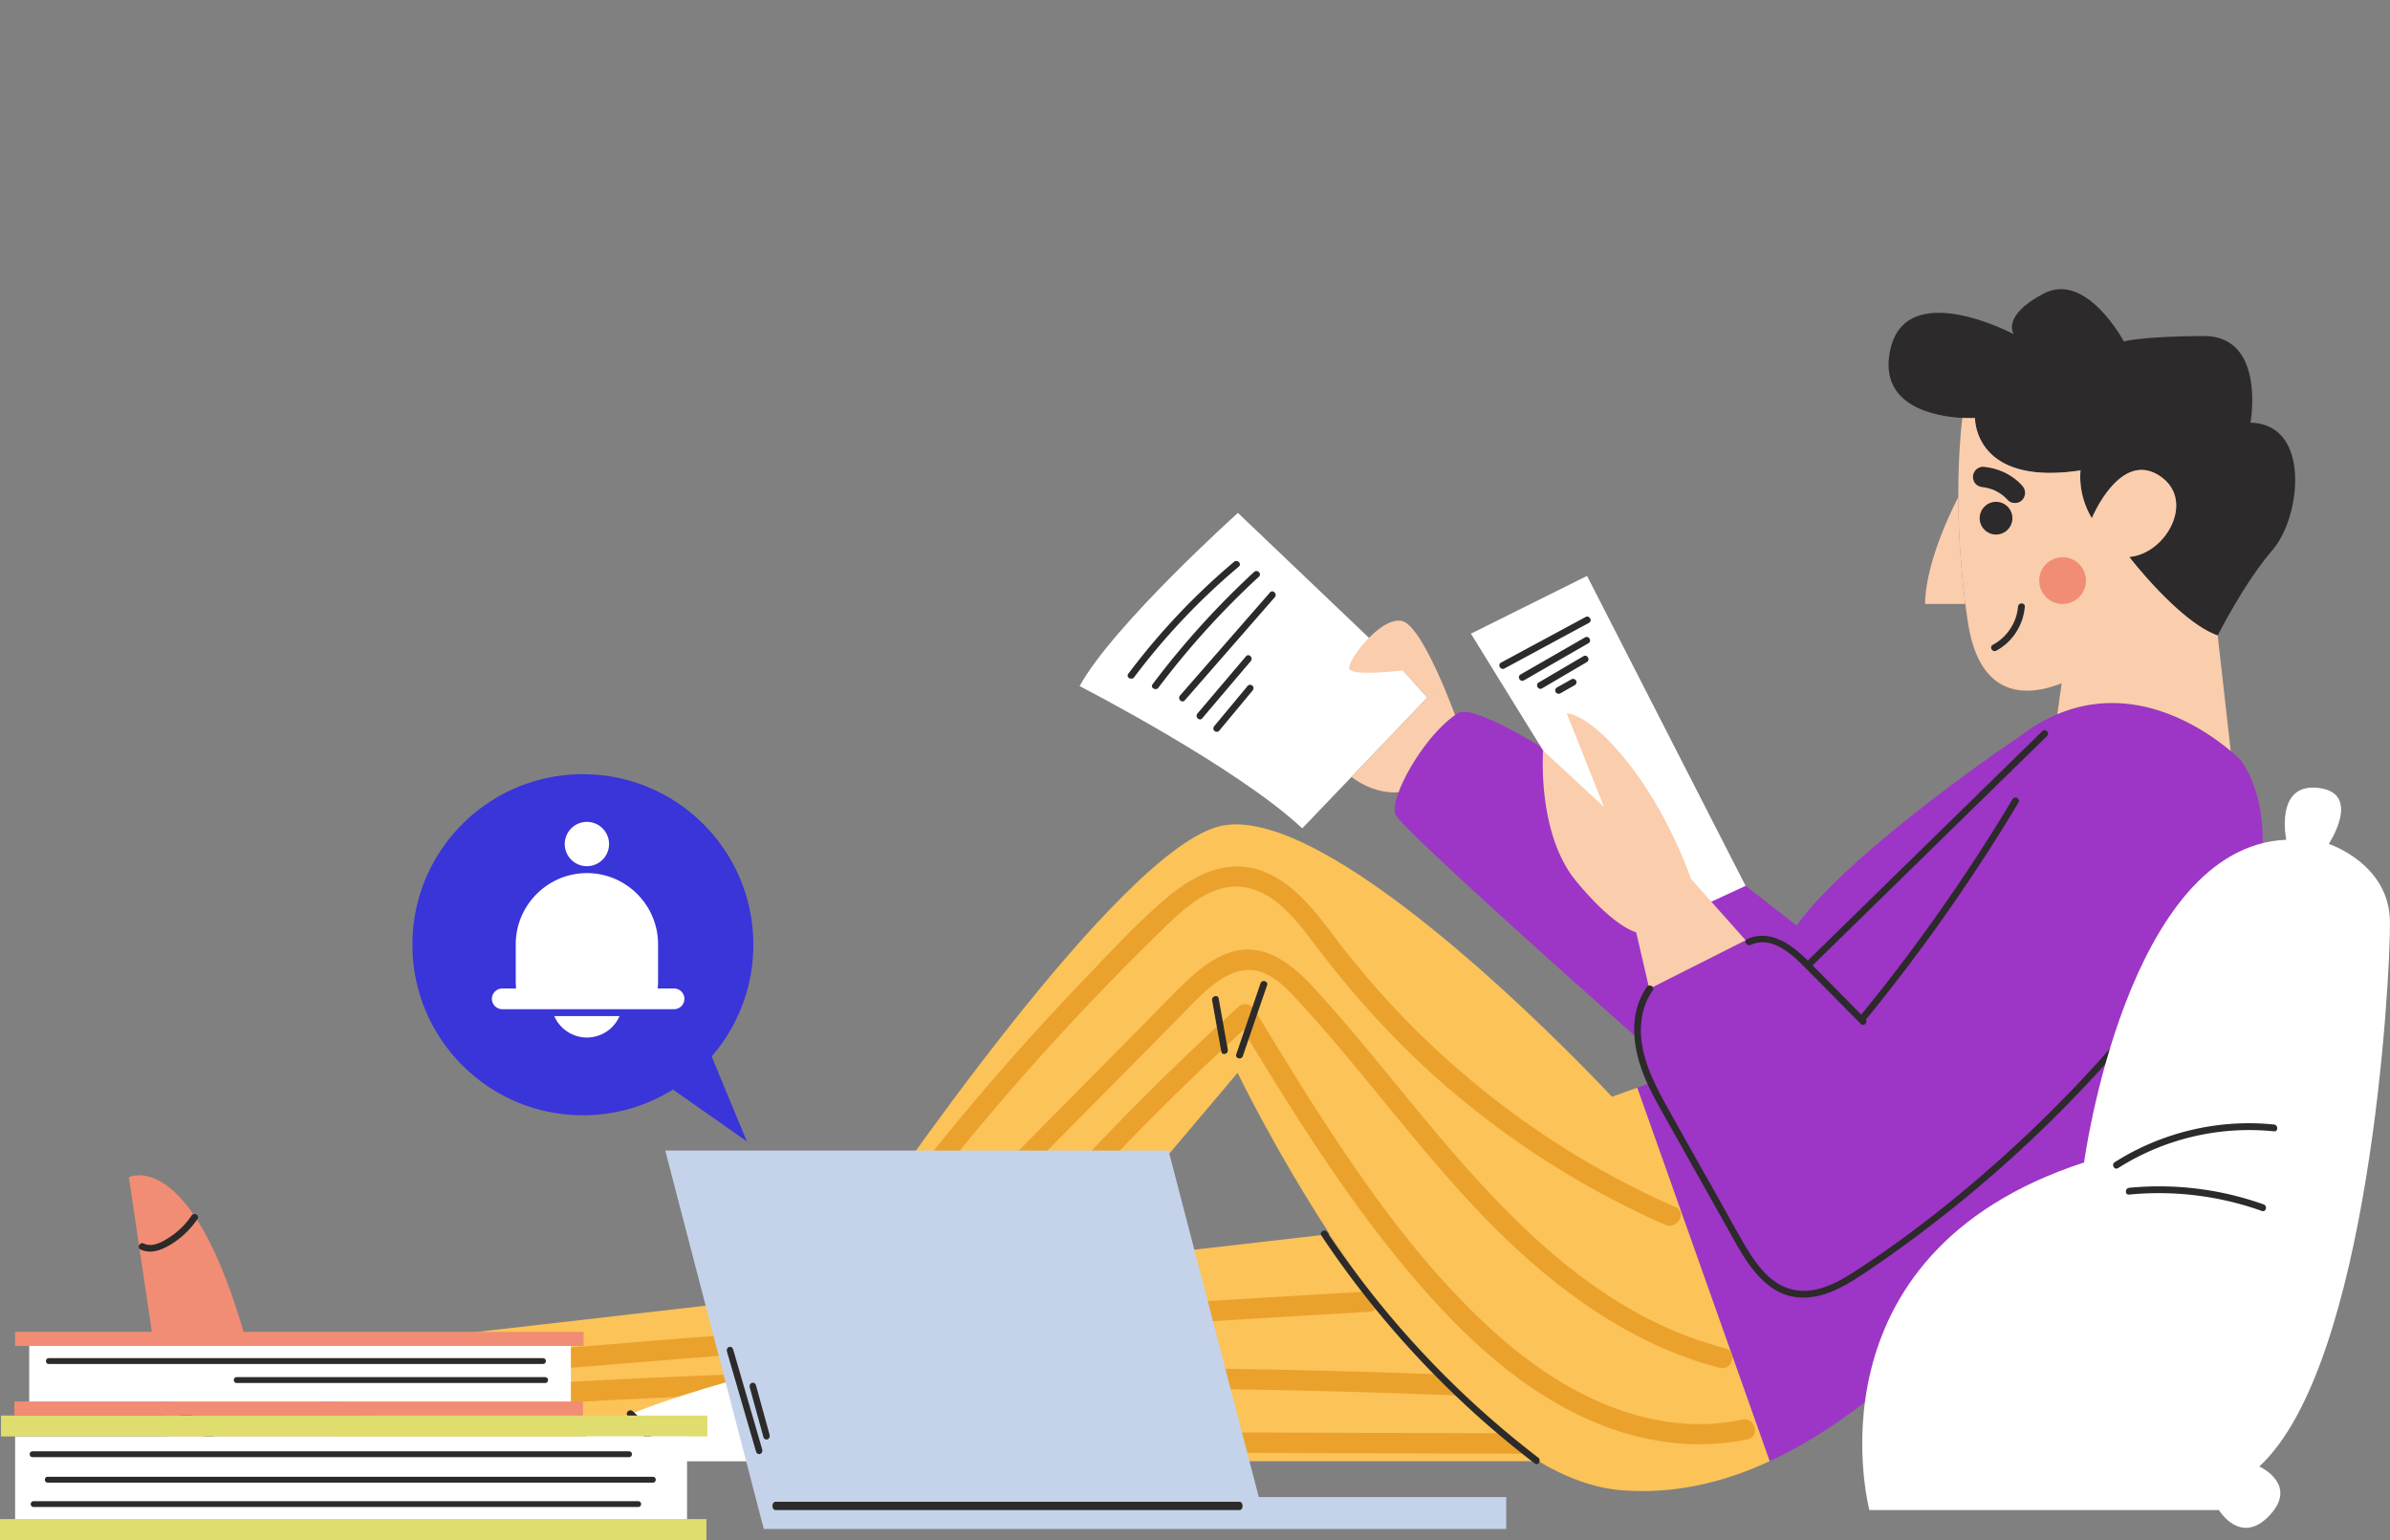 <svg width="405" height="261" fill="none" xmlns="http://www.w3.org/2000/svg"><rect width="100%" height="100%" fill="#808080" stroke="none"/><path d="M260.396 247.455l-.113.177H57.241V228.42l168.086-19.275c9.266 14.232 21.76 30.282 35.074 38.314l-.005-.004z" fill="#FBC358"/><path d="M259.215 242.907c-26.275-.077-52.55-.154-78.829-.236l-78.83-.231c-14.792-.045-29.584-.086-44.376-.131-2.262-.005-2.262 3.446 0 3.451l78.829.231c26.275.077 52.55.154 78.825.236 14.793.041 29.585.086 44.377.132 2.257.004 2.262-3.447 0-3.452h.004zm-9.517-9.767a1600.991 1600.991 0 00-75.371-1.32c-24.924.155-49.848.889-74.736 2.209a1602.11 1602.11 0 00-42.454 2.821c-2.335.186-2.358 3.642 0 3.451a1598.601 1598.601 0 01150.02-4.889c14.185.204 28.365.604 42.536 1.184 2.362.095 2.357-3.356 0-3.451l.005-.005zm-17.743-14.268a5162.43 5162.43 0 00-174.446 12.907c-2.23.204-2.253 3.656 0 3.451a5173.509 5173.509 0 01136.03-10.576 5190.004 5190.004 0 0138.416-2.331c2.248-.127 2.262-3.583 0-3.451z" fill="#EAA22D"/><path d="M241.873 118.22l-12.843 13.433-8.359 8.726c-11.125-10.435-37.726-24.109-37.726-24.109 5.739-10.4 26.828-29.348 26.828-29.348l27.979 26.676 4.121 4.617v.005z" fill="#fff"/><path d="M381.361 71.626c10.304.227 8.572 15.973 3.754 21.552-4.819 5.578-9.321 14.522-9.321 14.522-6.51-2.291-14.982-13.307-14.982-13.307 6.346-.53 11.464-9.928 4.891-13.9-6.573-3.983-11.229 7.338-11.229 7.338-2.502-4.137-1.908-8.11-1.908-8.11-18.12 2.758-17.893-8.866-17.893-8.866s-.848.036-2.136-.027c-4.488-.254-14.298-1.896-12.226-11.525 2.679-12.395 20.939-2.666 20.939-2.666s-2.212-3.062 5.046-6.88c7.258-3.82 13.604 8.109 13.604 8.109s2.743-.848 13.442-.925c10.698-.078 8.014 14.685 8.014 14.685h.005z" fill="#2C2A2A"/><path d="M365.127 184.101c-21.632 27.856-42.699 53.104-65.252 63.526l-22.44-63.295 2.176-.784c-1.201-2.848-2.021-5.515-2.389-7.842-3.109-2.744-39.612-35.09-40.736-37.67-.331-.744-.104-2.114.517-3.783 1.541-4.186 5.562-10.245 9.57-13.08.154-.099.304-.199.458-.303 4.148-2.672 33.582 18.213 48.615 29.334l.163-.086 6.46 5.048c.671.521 1.201.925 1.568 1.215.191.141.331.254.431.345.077.05.127.086.154.113l.027.027c8.446-11.977 35.591-30.636 37.26-31.683.027 0 .036-.027.063-.037.014-.013.027-.013.027-.013.431-.327.871-.658 1.315-.975 1.858-1.329 3.704-2.354 5.526-3.111 13.314-5.62 25.16 2.68 29.385 6.249a25.921 25.921 0 011.641 1.492s14.869 17.47-14.525 55.327l-.014-.014z" fill="#9D35C6"/><path d="M349.361 115.785c-5.122 2.05-13.831 3.315-15.893-10.386-.15-1.039-.304-2.05-.431-3.048a146.175 146.175 0 01-1.188-18.1c-.027-8.273.694-13.434.694-13.434 1.287.064 2.135.027 2.135.027s-.227 11.624 17.893 8.867c0 0-.594 3.973 1.909 8.109 0 0 4.651-11.32 11.229-7.338 6.573 3.973 1.455 13.37-4.892 13.9 0 0 8.468 11.017 14.983 13.307l2.212 19.593c-4.225-3.57-16.071-11.865-29.385-6.25l.734-5.252v.005z" fill="#FACDAD"/><path d="M333.039 102.353h-6.827c.104-7.87 5.639-18.1 5.639-18.1.014 5.02.304 11.22 1.188 18.1z" fill="#FACDAD"/><path d="M141.129 223.519l-3.993-2.313s.988-1.506 2.72-4.114c10.707-15.987 50.133-73.413 67.047-77.123 2.87-.63 6.319-.09 10.1 1.266 22.177 8.018 56.15 44.627 56.15 44.627l4.288-1.528 22.44 63.295c-8.106 3.759-16.397 5.578-24.97 4.934-4.868-.367-9.737-2.227-14.515-5.111-13.314-8.032-25.808-24.083-35.074-38.315-9.52-14.635-15.604-27.325-15.604-27.325l-27.599 32.65-18.622 22.037-7.027-4.073-15.336-8.907h-.005z" fill="#FBC358"/><path d="M295.803 150.122l-16.057 7.434-18.26-30.355-.009-.028-12.226-19.787 19.684-9.787 26.868 52.523z" fill="#fff"/><path d="M290.267 153.108l5.54 6.236-16.325 8.232-2.226-9.601s-3.54-.622-10.191-8.676c-6.65-8.06-5.576-22.097-5.576-22.097l10.318 9.552-6.319-15.874c.149 0 3.971.086 10.708 8.79 6.89 8.88 10.317 19.216 10.317 19.216l3.754 4.227v-.005zm-45.381-36.17a140.128 140.128 0 011.681 4.236c-4.007 2.835-8.028 8.894-9.569 13.08 0 0-3.845.544-7.979-2.594l12.843-13.434 3.024-1.288zm-11.762-9.897c1.478-1.252 3.096-2.1 4.452-1.796 2.248.494 5.322 6.93 7.321 11.687l-3.024 1.288-4.121-4.617s-9.053 1.139-9.139-.367c-.05-.934 2.049-4.123 4.515-6.2l-.004.005z" fill="#FACDAD"/><path d="M156.466 232.42l1.755 15.203H96.128c-.467-7.615 39.598-16.631 39.598-16.631l5.399-7.475 15.337 8.908.004-.005z" fill="#fff"/><path d="M57.231 230.974v16.663H28.984l-7.144-48.142s11.47-5.769 20.912 31.675l14.475-.196h.004z" fill="#F18D74"/><path d="M368.873 163.536c-1.682 2.554-3.627 4.962-5.526 7.307a219.99 219.99 0 01-22.653 24.028c-8.183 7.461-16.928 14.454-26.221 20.486-2.362 1.533-4.968 3.034-7.815 3.356-2.562.29-4.955-.589-6.859-2.295-1.741-1.555-3.033-3.537-4.207-5.537-1.496-2.554-2.906-5.157-4.356-7.738-3.033-5.401-6.102-10.785-9.094-16.209-2.611-4.735-5.114-10.182-3.654-15.701.322-1.22.852-2.349 1.568-3.388.422-.608-.571-1.188-.992-.58-3.187 4.58-2.38 10.526-.331 15.388 1.178 2.794 2.72 5.415 4.202 8.055 1.6 2.852 3.201 5.7 4.801 8.553 1.6 2.853 3.2 5.706 4.801 8.554 1.314 2.335 2.561 4.739 4.175 6.884 1.382 1.837 3.051 3.52 5.186 4.45 2.561 1.115 5.381.902 7.956-.059 2.72-1.016 5.131-2.667 7.516-4.295a221.636 221.636 0 0020.481-15.847 219.627 219.627 0 0024.154-24.667c2.611-3.125 5.322-6.309 7.598-9.747-.245-.331-.495-.657-.73-.998z" fill="#2C2A2A"/><path d="M346.893 124.723c.531-.517-.285-1.333-.811-.811-10.395 10.172-20.795 20.341-31.189 30.513-2.852 2.789-5.703 5.583-8.555 8.372l-.19-.19c-2.629-2.603-6.229-5.17-10.055-3.474-.675.299-.091 1.292.58.993 3.736-1.66 7.163 1.778 9.547 4.186l9.099 9.198c.494.499 1.233-.2.87-.726a310.797 310.797 0 0020.609-28.336 326.488 326.488 0 005.24-8.436c.381-.635-.612-1.216-.993-.581a309.535 309.535 0 01-19.588 28.859 300.62 300.62 0 01-6.061 7.655c-2.747-2.785-5.481-5.574-8.246-8.336 10.308-10.086 20.617-20.168 30.921-30.255 2.942-2.875 5.88-5.755 8.822-8.631zM209.109 95.216a115.071 115.071 0 00-17.916 18.975c-.444.59.553 1.166.993.581a114.198 114.198 0 0117.734-18.745c.567-.476-.249-1.287-.811-.811zm3.405 1.71a142.453 142.453 0 00-17.204 19.035c-.444.59.553 1.166.993.581a140.57 140.57 0 0117.023-18.804c.548-.503-.268-1.315-.812-.812zm2.696 3.476l-15.25 17.47c-.485.558.326 1.374.811.812l15.25-17.47c.485-.554-.326-1.37-.816-.812h.005zm-4.072 10.824a9359.66 9359.66 0 01-8.223 9.692c-.476.562.335 1.378.811.811 2.743-3.229 5.481-6.462 8.224-9.692.476-.562-.336-1.378-.812-.811zm1.117 4.995c-.204-.204-.612-.24-.816 0a8183.225 8183.225 0 01-5.662 6.812c-.2.241-.231.581 0 .817.204.204.612.24.811 0 1.891-2.273 3.777-4.545 5.663-6.817.199-.24.231-.58 0-.812h.004zm56.422-11.653l-14.316 7.723c-.653.354-.073 1.347.58.994l14.316-7.724c.653-.349.073-1.347-.58-.993zm-.088 3.452c-3.64 2.096-7.28 4.187-10.921 6.282-.643.367-.063 1.361.581.993 3.64-2.095 7.28-4.186 10.92-6.281.644-.368.064-1.361-.58-.994zm-.265 3.186l-7.584 4.454c-.639.376-.059 1.369.58.993 2.53-1.483 5.055-2.966 7.584-4.454.64-.376.059-1.369-.58-.993zm-1.257 4.125c-.172-.267-.508-.367-.784-.208-.816.462-1.632.925-2.453 1.387-.263.15-.372.527-.204.785.172.263.508.367.784.204l2.448-1.388c.263-.149.377-.53.209-.784v.004zM37.803 246.015c-2.076-3.842-5.426-6.948-9.42-8.708-.67-.295-1.255.694-.58.993a18.899 18.899 0 019.008 8.295c.353.653 1.346.073.992-.58zm-5.336-40.021a13.05 13.05 0 01-3.464 3.502c-1.228.834-3.105 1.995-4.62 1.247-.66-.327-1.246.662-.58.993 1.868.925 3.94-.045 5.54-1.088a14.496 14.496 0 004.117-4.073c.412-.617-.58-1.193-.993-.581zm24.409 27.127l-4.157-.022a.585.585 0 00-.575.576c0 .313.263.571.575.576l4.157.022a.582.582 0 00.576-.576.586.586 0 00-.576-.576zm.214 3.588l-3.53-.408c-.3-.036-.59.29-.577.576.014.34.254.54.576.576l3.532.408c.299.036.589-.29.575-.576-.013-.34-.253-.54-.575-.576zm0 4.027c-1.283-.145-2.566-.29-3.849-.44-.299-.036-.59.29-.575.576.013.34.253.54.575.576 1.283.145 2.566.29 3.849.44.3.036.59-.29.576-.576-.014-.34-.254-.54-.576-.576zm50.124-1.586c-.557-.48-1.373.327-.811.812 2.099 1.819 3.481 4.404 3.753 7.175.032.308.241.576.576.576.286 0 .603-.263.576-.576-.299-3.07-1.75-5.964-4.089-7.987h-.005zm49.912 1.808c-4.71-.63-9.579 1.796-11.982 5.887-.376.639.617 1.22.993.58 2.217-3.773 6.664-5.896 10.989-5.315.73.1.725-1.052 0-1.152zm-12.819-15.598a.583.583 0 00-.784.204c-.748 1.306-1.496 2.612-2.239 3.918a.59.59 0 00.204.79.585.585 0 00.788-.209c.748-1.306 1.492-2.612 2.24-3.919a.586.586 0 00-.209-.789v.005zm3.58 1.748c-.254-.145-.649-.073-.789.208-.766 1.579-1.532 3.152-2.303 4.731-.136.281-.077.621.204.784.254.15.653.073.789-.208l2.303-4.726c.136-.281.077-.621-.209-.789h.005zm4.713 3.007c-.331-.091-.59.113-.707.404l-1.632 3.904c-.123.286.131.635.403.708.331.091.589-.113.707-.399l1.632-3.905c.118-.286-.127-.635-.399-.708l-.004-.004zm3.048 1.427c-.326-.073-.594.1-.707.403l-1.265 3.334c-.109.281.118.644.403.707.327.078.594-.099.708-.403l1.264-3.334c.109-.281-.117-.644-.398-.707h-.005zM342.664 82.3c-1.699-1.892-4.098-2.976-6.605-3.189-.417-.036-.933.218-1.219.504-.299.299-.526.789-.508 1.22.023.444.168.911.508 1.22.354.326.744.462 1.219.508a.57.57 0 01.087.009 8.71 8.71 0 011.722.467c.503.231.979.508 1.428.834.331.268.644.55.93.867.603.67 1.831.662 2.438 0 .662-.721.644-1.724 0-2.44zm-1.653 5.519a2.77 2.77 0 11-2.77-2.772 2.77 2.77 0 012.77 2.772zm.951 14.999c-.213 2.708-1.885 5.189-4.27 6.459-.653.349-.072 1.342.58.993 2.761-1.47 4.597-4.35 4.842-7.452.059-.739-1.093-.734-1.152 0z" fill="#2C2A2A"/><path d="M353.476 98.394a3.956 3.956 0 01-3.958 3.955 3.96 3.96 0 01-3.958-3.955 3.96 3.96 0 013.958-3.96 3.96 3.96 0 013.958 3.96z" fill="#F18D74"/><path d="M295.234 240.58c-14.869 3.156-29.453-3.937-40.464-13.47-11.302-9.783-20.423-21.951-28.637-34.355-4.724-7.125-9.166-14.432-13.609-21.734-.598-.984-1.881-1.102-2.711-.349a464.81 464.81 0 00-42.885 44.542 468.38 468.38 0 00-10.984 13.56c-1.351 1.733 1.075 4.195 2.439 2.445a463.453 463.453 0 0141.176-46.129 465.82 465.82 0 0111.097-10.499c7.87 12.921 15.849 25.815 25.333 37.629 9.393 11.697 20.49 23.126 34.589 28.954 8.064 3.338 16.99 4.558 25.576 2.734 2.172-.462 1.252-3.791-.915-3.328h-.005z" fill="#EAA22D"/><path d="M292.329 228.482c-24.457-6.332-41.135-26.872-56.444-45.548-4.248-5.18-8.509-10.355-13.029-15.298-3.749-4.105-8.545-8.173-14.483-6.204-2.725.902-5.028 2.716-7.095 4.653-2.439 2.286-4.737 4.735-7.086 7.111a21924.256 21924.256 0 01-15.168 15.33l-33.972 34.341c-1.564 1.583.874 4.023 2.438 2.44l29.526-29.842 14.964-15.126 7.281-7.36c2.162-2.186 4.261-4.577 6.75-6.404 2.198-1.619 4.814-2.771 7.552-1.901 2.639.835 4.67 3.03 6.496 5.007 4.42 4.794 8.577 9.824 12.712 14.863 7.992 9.741 15.921 19.633 25.3 28.096 9.602 8.662 20.722 15.901 33.347 19.166 2.149.558 3.069-2.771.916-3.329l-.005.005z" fill="#EAA22D"/><path d="M283.937 204.571c-22.907-10.045-42.808-25.924-57.863-45.883-3.241-4.3-6.75-8.917-11.913-10.971-5.844-2.327-11.533.358-16.048 4.109-5.168 4.29-9.806 9.37-14.453 14.213a444.418 444.418 0 00-13.885 15.166 447.05 447.05 0 00-28.9 36.854c-1.278 1.824 1.709 3.552 2.979 1.742a438.122 438.122 0 0152.269-61.435c3.885-3.797 8.821-8.98 14.828-7.987 5.286.871 8.994 5.896 12.009 9.887 7.257 9.61 15.422 18.395 24.733 26.055 10.477 8.613 22.073 15.792 34.494 21.235 2.013.884 3.772-2.091 1.741-2.985h.009z" fill="#EAA22D"/><path d="M181.863 214.081a37962.45 37962.45 0 01-20.54 19.575 72.096 72.096 0 01-22.798-13.466c-.557-.485-1.373.327-.811.817a73.531 73.531 0 0023.192 13.715c.19.254.567.381.861.099 6.968-6.644 13.936-13.284 20.908-19.928.535-.512-.277-1.324-.812-.812zm78.802 32.943a160.1 160.1 0 01-29.004-28.821 159.828 159.828 0 01-6.755-9.398c-.408-.612-1.405-.036-.993.581a161.074 161.074 0 0027.205 31.248 164.32 164.32 0 008.966 7.384c.59.449 1.161-.549.581-.994zm-47.061-80.371c-1.369 4.004-2.738 8.009-4.112 12.014-.24.703.87 1.002 1.111.308 1.369-4.005 2.738-8.009 4.111-12.014.241-.703-.87-1.002-1.11-.308zm-7.089 2.569c-.131-.73-1.237-.422-1.11.304.512 2.893 1.029 5.782 1.545 8.676.127.73 1.238.422 1.111-.304-.517-2.893-1.029-5.782-1.546-8.676z" fill="#2C2A2A"/><path d="M404.994 156.204c.087 9.851-3.513 75.173-22.14 92.312 0 0 6.677 3.011 1.759 8.272-4.919 5.266-8.609-.884-8.609-.884h-59.223s-11.519-43.262 36.375-58.909c0 0 7.208-53.531 34.263-54.682 0 0-2.022-9.665 5.449-8.79 7.471.884 1.754 9.497 1.754 9.497s10.282 3.338 10.368 13.18l.004.004z" fill="#fff"/><path d="M385.342 190.571c-9.397-.966-19.022 1.319-26.996 6.39-.621.394-.045 1.392.581.993a41.514 41.514 0 0126.415-6.231c.739.077.73-1.075 0-1.152zm-1.745 13.544a52.736 52.736 0 00-22.802-2.82c-.73.072-.739 1.224 0 1.151a51.907 51.907 0 0122.494 2.776c.698.25.997-.862.308-1.107z" fill="#2C2A2A"/><path d="M119.869 239.887v3.546H.168v-3.546h119.701zm-.167 17.554v3.555H0v-3.555h119.702z" fill="#DFDD6D"/><path d="M2.562 257.445h113.863V243.44H2.562v14.005z" fill="#fff"/><path d="M98.9 225.709v2.386H2.561v-2.386H98.9zm-.125 11.791v2.386H2.438V237.5h96.337z" fill="#F18D74"/><path d="M4.948 237.507h91.79v-9.411H4.948v9.411z" fill="#fff"/><path d="M92.023 230.164H8.26c-.634 0-.639.989 0 .989h83.762c.64 0 .64-.989 0-.989zm.367 3.217H40.093c-.634 0-.639.994 0 .994H92.39c.639 0 .639-.994 0-.994zm14.216 12.569H5.505c-.635 0-.64.989 0 .989h101.101c.64 0 .64-.989 0-.989zm4.042 4.314H8.078c-.64 0-.64.993 0 .993h102.57c.634 0 .634-.993 0-.993zm-2.487 4.136H5.681c-.634 0-.639.989 0 .989h102.48c.635 0 .639-.989 0-.989z" fill="#2C2A2A"/><path d="M255.238 253.7v5.415H129.43l-16.696-64.13h85.28l15.295 58.715h41.929z" fill="#C4D3EA"/><path d="M210.033 254.506h-78.608c-.702 0-.702 1.402 0 1.402h78.608c.702 0 .702-1.402 0-1.402zm-80.884-8.914c-1.632-5.629-3.269-11.253-4.905-16.881-.24-.834-1.297-.476-1.047.372 1.632 5.628 3.268 11.252 4.905 16.876.244.834 1.296.476 1.047-.372v.005zm1.255-2.477c-.762-2.771-1.528-5.542-2.29-8.318-.231-.843-1.287-.48-1.051.372.761 2.771 1.527 5.542 2.289 8.313.231.844 1.283.481 1.052-.371v.004z" fill="#2C2A2A"/><path d="M69.889 160.103c0 15.965 12.929 28.899 28.886 28.899a28.736 28.736 0 0015.264-4.363l12.525 8.803-5.97-14.408a28.751 28.751 0 007.063-18.931c0-15.964-12.929-28.899-28.887-28.899-15.957 0-28.886 12.935-28.886 28.899h.005z" fill="#3935D8"/><path d="M103.207 143.038a3.753 3.753 0 11-7.507 0 3.756 3.756 0 013.754-3.755 3.756 3.756 0 013.753 3.755zm1.778 29.161a6.16 6.16 0 01-1.269 1.864 6.017 6.017 0 01-4.261 1.764c-2.466 0-4.602-1.501-5.531-3.628h11.061zm10.99-2.925a1.75 1.75 0 01-1.755 1.755H85.135c-.975 0-1.778-.784-1.778-1.755 0-.975.803-1.755 1.778-1.755h2.325c-.04-.422-.063-.848-.063-1.293v-6.199c0-6.645 5.435-12.064 12.058-12.064 6.641 0 12.059 5.419 12.059 12.064v6.199c0 .445-.023.871-.064 1.293h2.77a1.75 1.75 0 011.755 1.755z" fill="#fff"/></svg>
